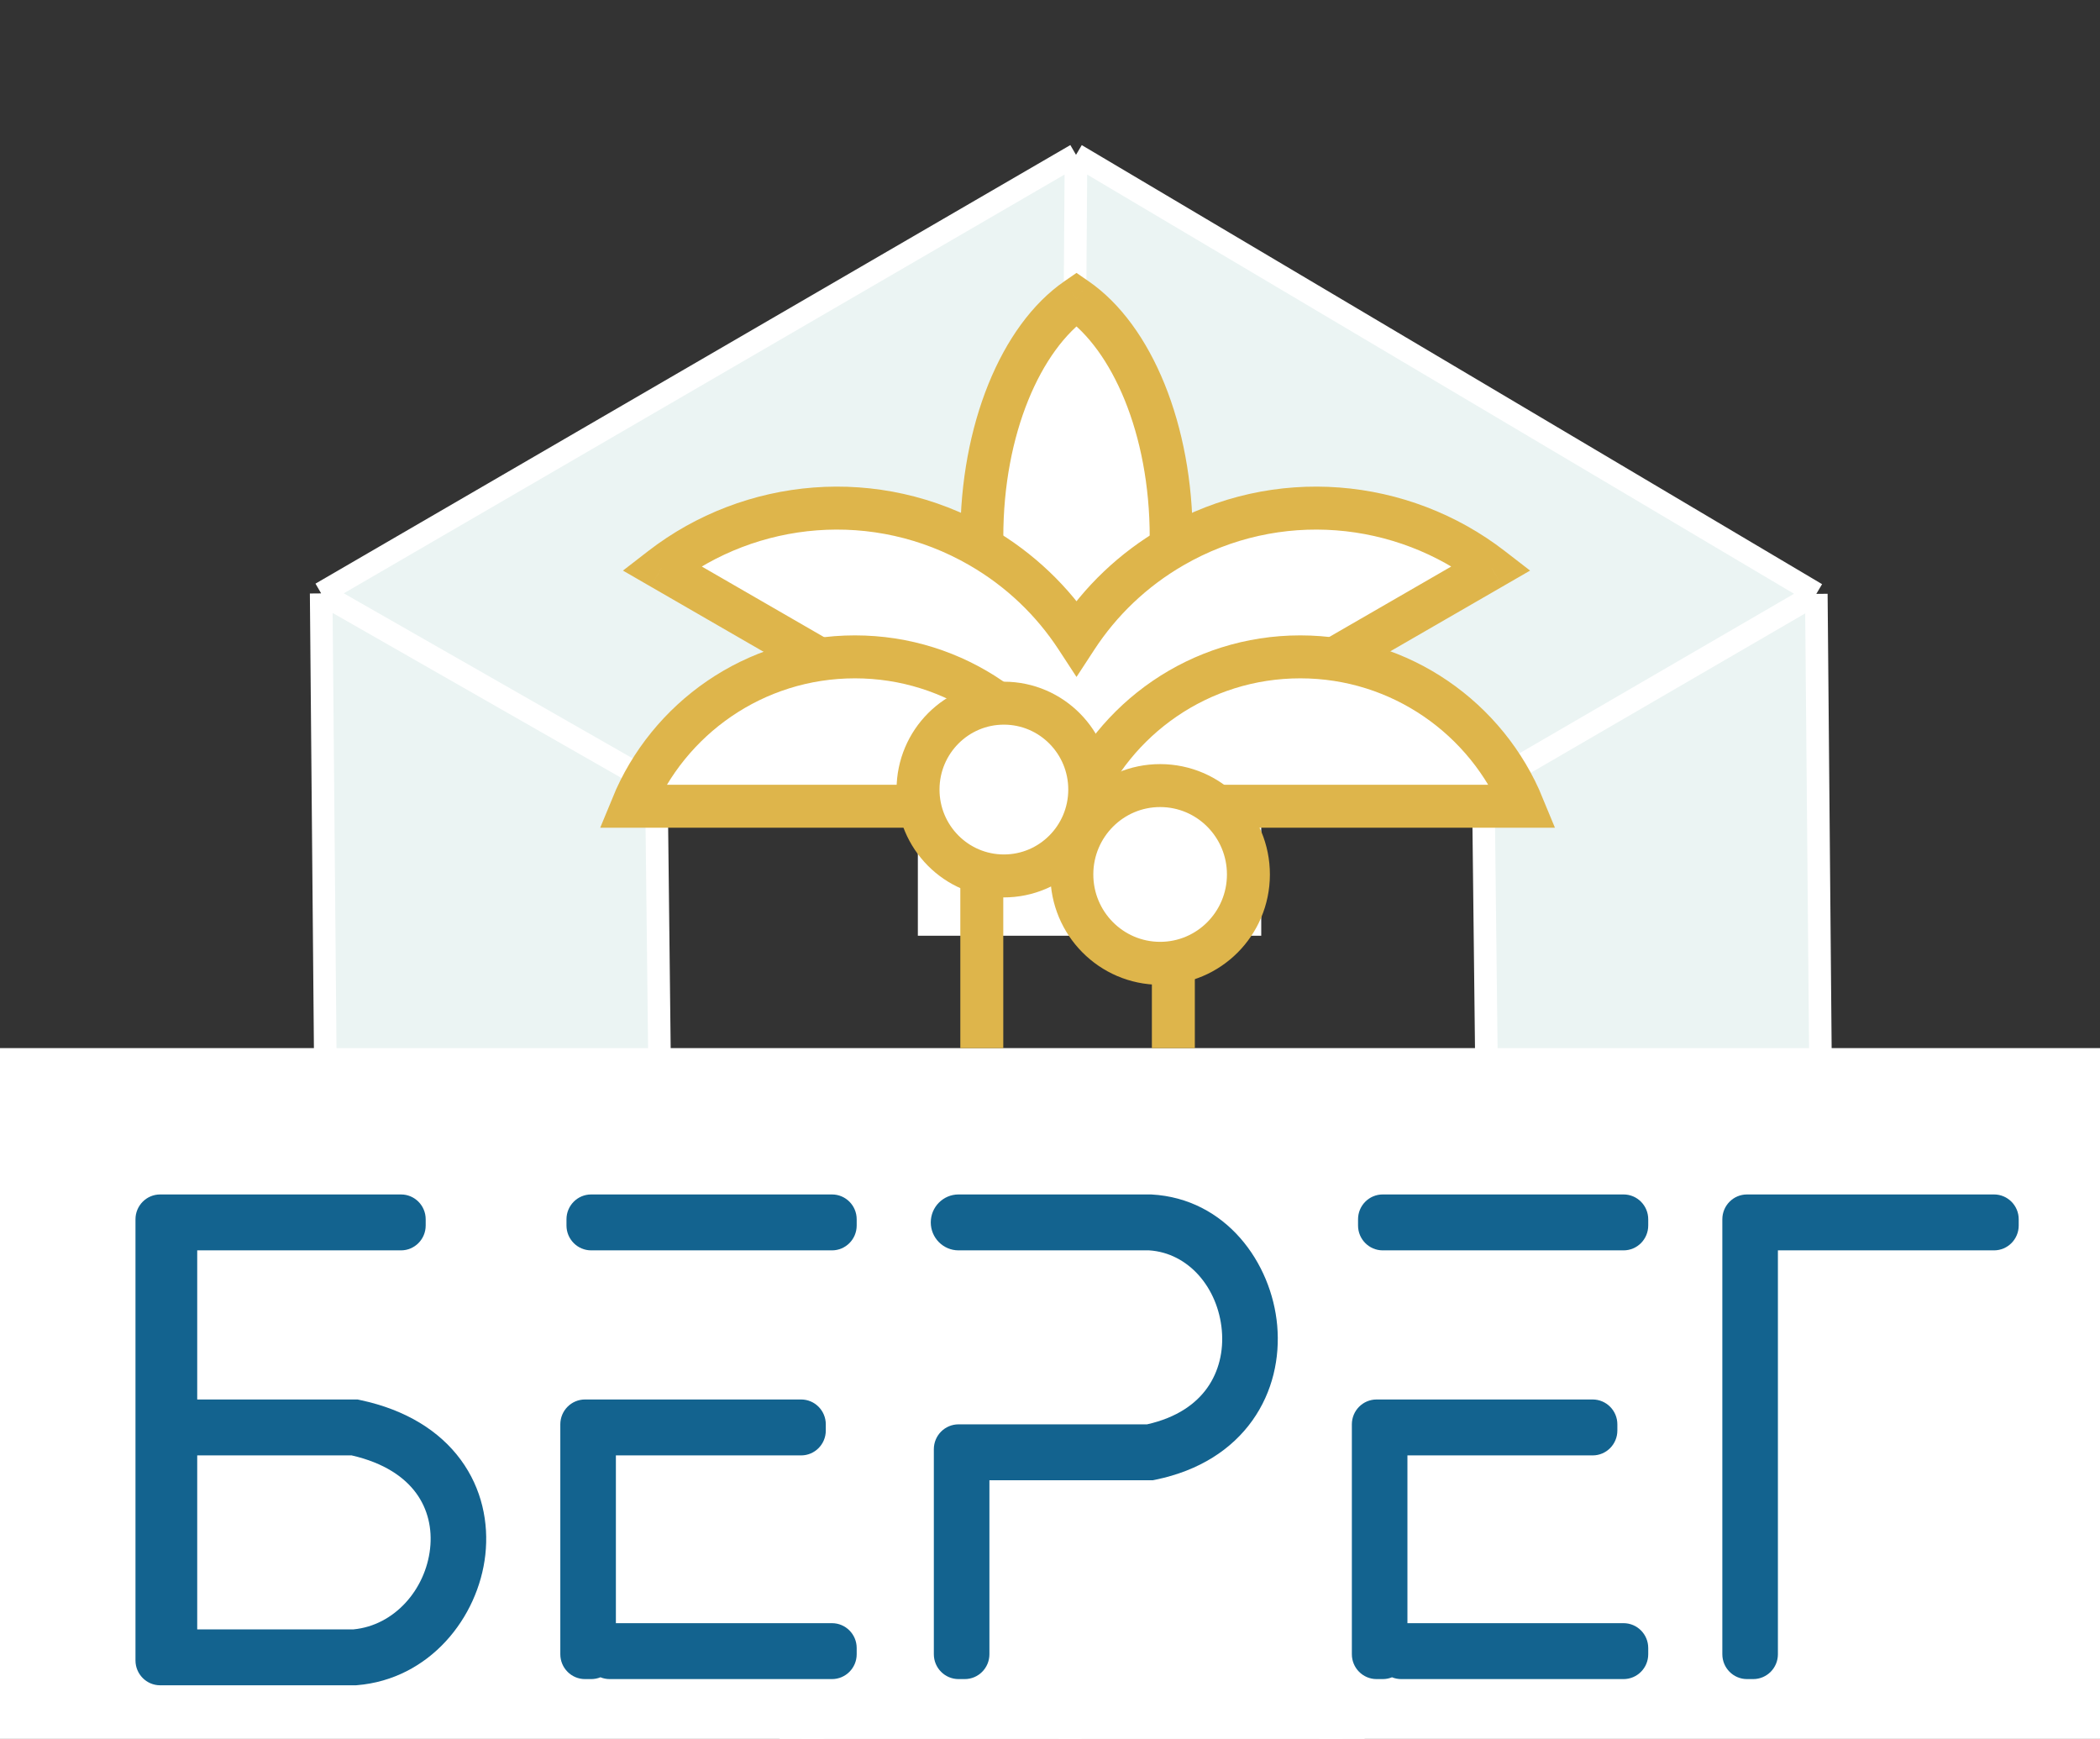 <svg width="93" height="77" viewBox="0 0 93 77" fill="none" xmlns="http://www.w3.org/2000/svg">
<rect x="0" y="0" width="93" height="77" fill="#333333" stroke="none"/>
<g clip-path="url(#clip0)">
<path fill-rule="evenodd" clip-rule="evenodd" d="M14.563 64.566L14.223 26.276L47.652 6.856L80.437 26.297L80.777 64.587L47.348 84.007L14.563 64.566ZM29.311 55.998L29.068 34.757L47.529 24.033L65.689 34.864L65.932 56.105L47.471 66.83L29.311 55.998Z" fill="#EBF4F3"/>
<path d="M14.563 64.566L14.223 26.276M14.563 64.566L47.348 84.007M14.563 64.566L29.311 55.998M14.223 26.276L47.652 6.856M14.223 26.276L29.068 34.757M47.652 6.856L80.437 26.297M47.652 6.856L47.529 24.033M80.437 26.297L80.777 64.587M80.437 26.297L65.689 34.864M47.348 84.007L80.777 64.587M47.348 84.007L47.471 66.83M80.777 64.587L65.932 56.105M29.311 55.998L29.068 34.757M29.311 55.998L47.471 66.83M29.068 34.757L47.529 24.033M47.529 24.033L65.689 34.864M65.689 34.864L65.932 56.105M47.471 66.83L65.932 56.105" stroke="white"/>
<rect x="-2" y="46.412" width="99.878" height="45.66" fill="white"/>
<path fill-rule="evenodd" clip-rule="evenodd" d="M6 73.391L6 73.388L6 73.385L6 53.991C6 53.383 6.49 52.891 7.094 52.891L17.758 52.891C18.362 52.891 18.852 53.383 18.852 53.991V54.266C18.852 54.874 18.362 55.367 17.758 55.367L8.734 55.367L8.734 61.97L15.836 61.97L15.962 61.997C17.979 62.426 19.469 63.365 20.408 64.644C21.342 65.917 21.651 67.424 21.493 68.849C21.183 71.631 19.026 74.359 15.806 74.622L15.757 74.626H7.094C6.49 74.626 6 74.133 6 73.526L6 73.391ZM8.734 72.15L8.734 64.446L15.574 64.446C17.039 64.782 17.923 65.426 18.428 66.114C18.951 66.827 19.145 67.693 19.047 68.573C18.846 70.384 17.47 71.977 15.653 72.15L8.734 72.15Z" fill="#13638F"/>
<path d="M26.181 52.891C25.577 52.891 25.087 53.383 25.087 53.991V54.266C25.087 54.874 25.577 55.367 26.181 55.367H36.845C37.449 55.367 37.939 54.874 37.939 54.266V53.991C37.939 53.383 37.449 52.891 36.845 52.891H26.181Z" fill="#13638F"/>
<path d="M35.478 64.446H27.275V71.875H36.845C37.449 71.875 37.939 72.368 37.939 72.975V73.251C37.939 73.858 37.449 74.351 36.845 74.351H27.001C26.856 74.351 26.718 74.323 26.591 74.271C26.464 74.323 26.326 74.351 26.181 74.351H25.907C25.303 74.351 24.814 73.858 24.814 73.251V63.071C24.814 62.463 25.303 61.97 25.907 61.97H35.478C36.082 61.97 36.571 62.463 36.571 63.071V63.346C36.571 63.953 36.082 64.446 35.478 64.446Z" fill="#13638F"/>
<path d="M41.22 54.129C41.22 53.445 41.771 52.891 42.45 52.891H50.96L50.993 52.892C54.29 53.072 56.318 55.915 56.562 58.697C56.687 60.122 56.367 61.629 55.465 62.897C54.554 64.178 53.115 65.123 51.173 65.522L51.051 65.547H43.817V73.251C43.817 73.858 43.328 74.351 42.724 74.351H42.45C41.846 74.351 41.356 73.858 41.356 73.251V64.171C41.356 63.563 41.846 63.071 42.45 63.071H50.797C52.137 62.771 52.97 62.15 53.464 61.456C53.98 60.729 54.19 59.828 54.11 58.915C53.945 57.03 52.638 55.479 50.891 55.367H42.45C41.771 55.367 41.22 54.812 41.22 54.129Z" fill="#13638F"/>
<path d="M61.236 52.891C60.632 52.891 60.142 53.383 60.142 53.991V54.266C60.142 54.874 60.632 55.367 61.236 55.367H71.9C72.504 55.367 72.993 54.874 72.993 54.266V53.991C72.993 53.383 72.504 52.891 71.9 52.891H61.236Z" fill="#13638F"/>
<path d="M70.532 64.446H62.329V71.875H71.9C72.504 71.875 72.993 72.368 72.993 72.975V73.251C72.993 73.858 72.504 74.351 71.9 74.351H62.056C61.911 74.351 61.772 74.323 61.646 74.271C61.519 74.323 61.381 74.351 61.236 74.351H60.962C60.358 74.351 59.868 73.858 59.868 73.251V63.071C59.868 62.463 60.358 61.97 60.962 61.97H70.532C71.136 61.97 71.626 62.463 71.626 63.071V63.346C71.626 63.953 71.136 64.446 70.532 64.446Z" fill="#13638F"/>
<path d="M78.736 73.251V55.367H88.306C88.91 55.367 89.4 54.874 89.4 54.266V53.991C89.4 53.383 88.91 52.891 88.306 52.891H77.368C76.764 52.891 76.275 53.383 76.275 53.991V73.251C76.275 73.858 76.764 74.351 77.368 74.351H77.642C78.246 74.351 78.736 73.858 78.736 73.251Z" fill="#13638F"/>
<path d="M47.674 13.24C45.214 14.942 43.48 19.023 43.48 23.786C43.48 28.55 45.214 32.631 47.674 34.332C50.135 32.631 51.868 28.55 51.868 23.786C51.868 19.023 50.135 14.942 47.674 13.24Z" fill="white"/>
<path d="M47.674 13.24L48.215 12.458L47.674 12.084L47.133 12.458L47.674 13.24ZM47.674 34.332L47.133 35.115L47.674 35.489L48.215 35.115L47.674 34.332ZM44.432 23.786C44.432 19.182 46.116 15.474 48.215 14.023L47.133 12.458C44.311 14.409 42.529 18.863 42.529 23.786H44.432ZM48.215 33.55C46.116 32.098 44.432 28.391 44.432 23.786H42.529C42.529 28.709 44.311 33.163 47.133 35.115L48.215 33.55ZM52.819 23.786C52.819 18.863 51.037 14.409 48.215 12.458L47.133 14.023C49.232 15.474 50.916 19.182 50.916 23.786H52.819ZM48.215 35.115C51.037 33.163 52.819 28.709 52.819 23.786H50.916C50.916 28.391 49.232 32.098 47.133 33.55L48.215 35.115Z" fill="#DEB54B"/>
<path fill-rule="evenodd" clip-rule="evenodd" d="M45.617 34.577L29.291 25.151C33.243 22.096 38.807 21.549 43.401 24.201C45.183 25.23 46.621 26.625 47.674 28.237C48.728 26.625 50.166 25.23 51.947 24.201C56.542 21.549 62.105 22.096 66.058 25.151L49.732 34.577C49.77 35.347 49.737 36.123 49.633 36.896L47.674 35.765L45.716 36.896C45.611 36.123 45.579 35.347 45.617 34.577Z" fill="white"/>
<path d="M29.291 25.151L28.709 24.399L27.588 25.266L28.816 25.975L29.291 25.151ZM45.617 34.577L46.567 34.624L46.595 34.044L46.092 33.754L45.617 34.577ZM43.401 24.201L43.877 23.377V23.377L43.401 24.201ZM47.674 28.237L46.878 28.758L47.674 29.976L48.47 28.758L47.674 28.237ZM51.947 24.201L52.423 25.025L51.947 24.201ZM66.058 25.151L66.533 25.975L67.761 25.266L66.639 24.399L66.058 25.151ZM49.732 34.577L49.256 33.754L48.753 34.044L48.782 34.624L49.732 34.577ZM49.633 36.896L49.157 37.72L50.385 38.428L50.575 37.023L49.633 36.896ZM47.674 35.765L48.15 34.941L47.674 34.667L47.199 34.941L47.674 35.765ZM45.716 36.896L44.773 37.023L44.963 38.428L46.191 37.72L45.716 36.896ZM28.816 25.975L45.141 35.401L46.092 33.754L29.767 24.328L28.816 25.975ZM43.877 23.377C38.937 20.525 32.956 21.116 28.709 24.399L29.873 25.904C33.53 23.076 38.677 22.572 42.925 25.025L43.877 23.377ZM48.47 27.717C47.337 25.983 45.79 24.482 43.877 23.377L42.925 25.025C44.575 25.977 45.904 27.268 46.878 28.758L48.47 27.717ZM48.47 28.758C49.444 27.268 50.773 25.977 52.423 25.025L51.472 23.377C49.558 24.482 48.011 25.983 46.878 27.717L48.47 28.758ZM52.423 25.025C56.672 22.572 61.818 23.076 65.476 25.904L66.639 24.399C62.392 21.116 56.412 20.525 51.472 23.377L52.423 25.025ZM65.582 24.328L49.256 33.754L50.207 35.401L66.533 25.975L65.582 24.328ZM50.575 37.023C50.688 36.192 50.722 35.358 50.682 34.531L48.782 34.624C48.817 35.336 48.787 36.054 48.69 36.768L50.575 37.023ZM47.199 36.589L49.157 37.72L50.108 36.072L48.15 34.941L47.199 36.589ZM47.199 34.941L45.24 36.072L46.191 37.72L48.15 36.589L47.199 34.941ZM46.658 36.768C46.561 36.054 46.532 35.336 46.567 34.624L44.667 34.531C44.626 35.358 44.661 36.192 44.773 37.023L46.658 36.768Z" fill="#DEB54B"/>
<rect x="40.648" y="34.332" width="15.207" height="7.103" fill="white"/>
<path d="M51.963 46.412V33.942H43.48V46.412" stroke="#DEB54B" stroke-width="1.902"/>
<path d="M27.999 35.7L47.721 35.7C46.13 31.82 42.314 29.086 37.86 29.086C33.406 29.086 29.59 31.82 27.999 35.7Z" fill="white" stroke="#DEB54B" stroke-width="1.902"/>
<path d="M47.722 35.7L67.443 35.7C65.852 31.82 62.037 29.086 57.583 29.086C53.129 29.086 49.313 31.82 47.722 35.7Z" fill="white" stroke="#DEB54B" stroke-width="1.902"/>
<ellipse rx="3.802" ry="3.825" transform="matrix(-1 -0.002 -0.002 1 44.458 34.962)" fill="white" stroke="#DEB54B" stroke-width="1.902"/>
<ellipse rx="3.91" ry="3.935" transform="matrix(-1 -0.002 -0.002 1 51.377 38.721)" fill="white" stroke="#DEB54B" stroke-width="1.902"/>
</g>
<defs>
<clipPath id="clip0">
<rect width="93" height="77" fill="white"/>
</clipPath>
</defs>
</svg>

